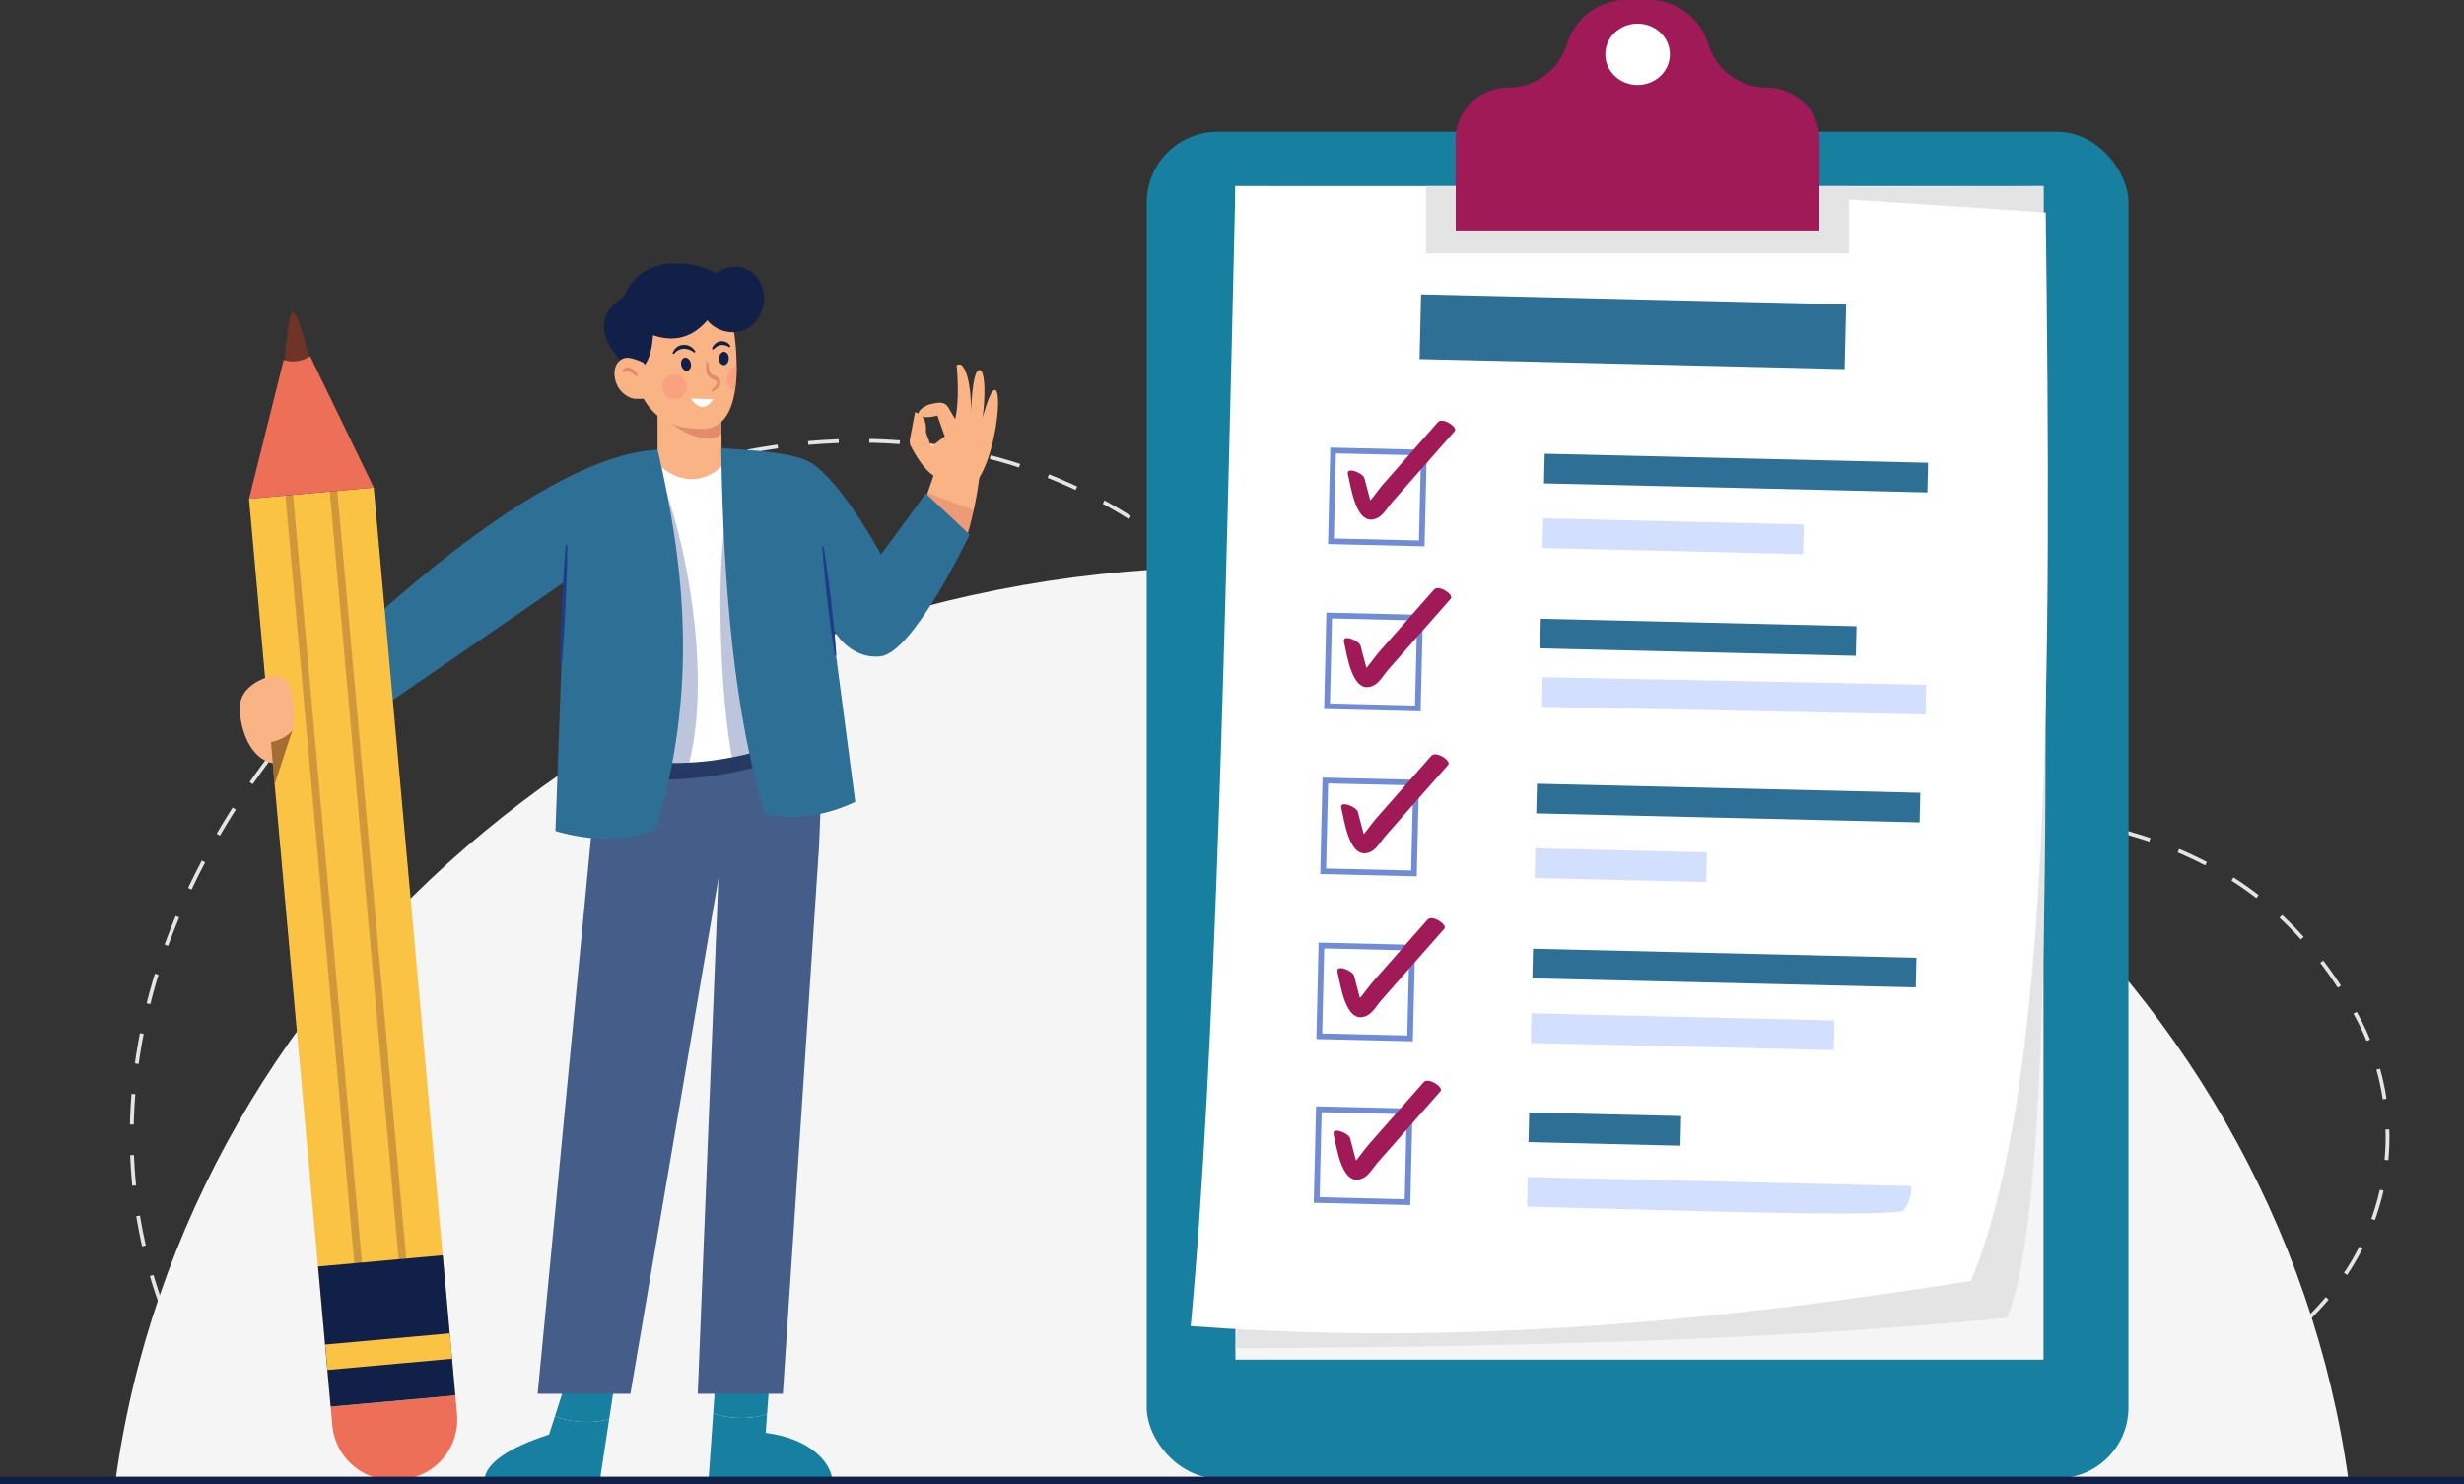 <svg id="Layer_1" data-name="Layer 1" xmlns="http://www.w3.org/2000/svg" viewBox="0 0 2585.87 1558.07"><rect x="0" y="0" width="2585.87" height="1558.07" fill="#333333" stroke="none"/><defs><style>.cls-1,.cls-20,.cls-24{fill:none;}.cls-1{stroke:#e4e4e4;stroke-width:4px;stroke-dasharray:32.09 32.09;}.cls-1,.cls-20,.cls-24,.cls-8{stroke-miterlimit:10;}.cls-2{fill:#f6f5f5;}.cls-3{fill:#1780a1;}.cls-4{fill:#e4e4e4;}.cls-5,.cls-8{fill:#fff;}.cls-6{fill:#2e6f95;}.cls-7{fill:#d3dfff;}.cls-8{stroke:#708cd5;stroke-width:6px;}.cls-9{fill:#a01a58;}.cls-10{fill:#f9b384;}.cls-11,.cls-16{fill:#e28b6d;}.cls-12,.cls-14{fill:#102048;}.cls-13{fill:#455e89;}.cls-14,.cls-16,.cls-23{opacity:0.6;}.cls-15,.cls-21{fill:#1f3c88;}.cls-15,.cls-20{opacity:0.3;}.cls-17,.cls-23{fill:#6f3428;}.cls-18{fill:#ee6f57;}.cls-19{fill:#fbc343;}.cls-20{stroke:#6f3428;}.cls-20,.cls-24{stroke-width:8px;}.cls-22{fill:#fc8879;opacity:0.4;}.cls-24{stroke:#102048;}</style></defs><title>ChecklistEdited</title><path class="cls-1" d="M2745.57,1197.42c125.27,224.17-56,664-1205.64,358.33-576.41-153.26-1007,192-1095.7-49C237.57,945.42,1081.57,296.08,1550.9,749.42,1979.89,1163.79,2517.57,789.42,2745.57,1197.42Z" transform="translate(-273.99 -134.38)"/><path class="cls-2" d="M2739,1690.86H394.89c73.36-542,570.08-961.24,1172-961.24S2665.61,1148.86,2739,1690.86Z" transform="translate(-273.99 -134.38)"/><rect class="cls-3" x="1203.42" y="138.36" width="1030.33" height="1413.36" rx="74.32"/><rect class="cls-2" x="1296.54" y="195.32" width="848.04" height="1231.88"/><path class="cls-4" d="M2418.56,329.7c.27,480.37,15.78,1059.72-38.18,1188-237.67,23.16-516,30.59-809.87,32L1682.24,333.42Z" transform="translate(-273.99 -134.38)"/><path class="cls-5" d="M2342.4,1478.87c-370.45,59.29-618,62.41-818.83,47.5,26-277,36.45-737.17,46.94-1196.61l446.39,1,404,26.67C2426.79,834.27,2427.43,1274.74,2342.4,1478.87Z" transform="translate(-273.99 -134.38)"/><rect class="cls-6" x="1764.52" y="448.55" width="446.24" height="67.97" transform="translate(-262.09 -181.01) rotate(1.35)"/><rect class="cls-6" x="1894.69" y="615.35" width="402.51" height="31.11" transform="translate(-258.57 -183.52) rotate(1.35)"/><rect class="cls-7" x="1893.11" y="681.65" width="273.59" height="31.11" transform="translate(-257.02 -181.95) rotate(1.35)"/><rect class="cls-8" x="1671.92" y="608.33" width="95.29" height="95.29" transform="translate(-258.08 -174.66) rotate(1.35)"/><path class="cls-9" d="M1688.58,632.29c2.94,11.26,8.37,58.43,32,45.24,5.45-3,10.06-11.08,14.13-15.71l22-25L1800.62,587c3.75-4.26-12.82-15-17.54-9.6L1744,621.73l-19.53,22.17c-4.52,5.13-15,21.68-21.67,23.15l10.94,3.53c2.57,2.11-2.21-12.87-2.32-13.28q-2.73-10.42-5.45-20.87c-1.5-5.74-19.64-12.65-17.41-4.14Z" transform="translate(-273.99 -134.38)"/><rect class="cls-6" x="1890.62" y="787.71" width="331.46" height="31.11" transform="translate(-254.52 -182.54) rotate(1.35)"/><rect class="cls-7" x="1889.01" y="856.36" width="402.51" height="31.11" transform="matrix(1, 0.02, -0.02, 1, -252.9, -183.32)"/><rect class="cls-8" x="1667.84" y="781.53" width="95.29" height="95.29" transform="translate(-254.01 -174.51) rotate(1.35)"/><path class="cls-9" d="M1684.44,808.17c2.94,11.26,8.37,58.43,32,45.24,5.45-3,10.06-11.09,14.13-15.71l22-25,43.94-49.89c3.75-4.26-12.82-15-17.53-9.6q-19.54,22.17-39.07,44.35l-19.53,22.17c-4.52,5.13-15,21.68-21.67,23.14l10.94,3.54c2.57,2.11-2.21-12.87-2.32-13.28l-5.45-20.87c-1.5-5.75-19.64-12.66-17.41-4.14Z" transform="translate(-273.99 -134.38)"/><rect class="cls-6" x="1886.53" y="961.73" width="402.51" height="31.11" transform="translate(-250.42 -183.23) rotate(1.35)"/><rect class="cls-7" x="1884.97" y="1026.93" width="180.01" height="31.11" transform="translate(-248.92 -180.56) rotate(1.35)"/><rect class="cls-8" x="1663.76" y="954.72" width="95.29" height="95.29" transform="translate(-249.93 -174.37) rotate(1.35)"/><path class="cls-9" d="M1681.65,982.59c2.94,11.26,8.38,58.43,32,45.24,5.44-3,10.06-11.08,14.13-15.71l22-25,44-49.89c3.75-4.26-12.83-14.95-17.54-9.6L1737.1,972l-19.53,22.17c-4.52,5.13-15,21.68-21.67,23.15l10.93,3.53c2.58,2.11-2.21-12.87-2.31-13.28q-2.73-10.43-5.45-20.87c-1.5-5.74-19.64-12.65-17.42-4.14Z" transform="translate(-273.99 -134.38)"/><rect class="cls-6" x="1882.46" y="1134.93" width="402.51" height="31.11" transform="translate(-246.34 -183.09) rotate(1.35)"/><rect class="cls-7" x="1880.87" y="1201.75" width="317.97" height="31.11" transform="translate(-244.78 -182.04) rotate(1.35)"/><rect class="cls-8" x="1659.69" y="1127.91" width="95.29" height="95.29" transform="translate(-245.86 -174.22) rotate(1.35)"/><path class="cls-9" d="M1677.6,1154.65c3,11.26,8.38,58.42,32,45.23,5.44-3,10.06-11.08,14.13-15.7l22-25,44-49.89c3.75-4.27-12.82-15-17.54-9.61l-39.06,44.35-19.53,22.18c-4.52,5.13-15,21.67-21.67,23.14l10.93,3.53c2.58,2.12-2.21-12.87-2.31-13.27q-2.73-10.44-5.45-20.87c-1.5-5.75-19.64-12.66-17.42-4.14Z" transform="translate(-273.99 -134.38)"/><rect class="cls-6" x="1878.45" y="1303.95" width="159.55" height="31.11" transform="translate(-242.4 -180.09) rotate(1.35)"/><path class="cls-7" d="M2279.64,1379.36l-402.4-9.47-.73,31.11c155.68,3.65,353.91,10.94,394.35,4.74C2277,1398.76,2280.32,1390.18,2279.64,1379.36Z" transform="translate(-273.99 -134.38)"/><rect class="cls-8" x="1656.98" y="1299.82" width="95.29" height="95.29" transform="translate(-241.81 -174.11) rotate(1.35)"/><path class="cls-9" d="M1673.59,1325.2c2.94,11.25,8.37,58.42,32,45.23,5.45-3,10.06-11.08,14.14-15.71l22-24.94,43.94-49.9c3.76-4.26-12.82-15-17.53-9.6L1729,1314.63l-19.53,22.18c-4.52,5.13-15,21.67-21.68,23.14l10.94,3.53c2.58,2.12-2.21-12.87-2.32-13.28q-2.71-10.42-5.45-20.86c-1.5-5.75-19.63-12.66-17.41-4.14Z" transform="translate(-273.99 -134.38)"/><path class="cls-9" d="M2183.57,281.3v95.08h-382V281.3a54.88,54.88,0,0,1,16.08-38.84,45.49,45.49,0,0,1,3.88-3.48,54.52,54.52,0,0,1,35-12.6,64.68,64.68,0,0,0,28.08-6.4,67.27,67.27,0,0,0,10.56-6.36,64.64,64.64,0,0,0,23.44-33.24,64.91,64.91,0,0,1,62.08-46h23.84a64.91,64.91,0,0,1,62.08,46A64.64,64.64,0,0,0,2090,213.62a67.27,67.27,0,0,0,10.56,6.36,64.68,64.68,0,0,0,28.08,6.4,55,55,0,0,1,54.92,54.92Z" transform="translate(-273.99 -134.38)"/><polygon class="cls-4" points="1940.58 195.32 1940.58 266 1496.58 266 1496.58 195.32 1527.58 195.32 1527.58 242 1909.58 242 1909.58 195.32 1940.58 195.32"/><ellipse class="cls-5" cx="1718.58" cy="56.99" rx="33.88" ry="32.2"/><path class="cls-10" d="M1260.49,636.51c-13.55-2.57-26.22-25.2-30.62-33.88a10.8,10.8,0,0,1-1-6.89l5.39-28.58s12.44,2.11,11.48,18.68a12.08,12.08,0,0,0,.87,5l4.76,12.47,14.08-10.91-7.72-21.8s-10.33,2.84-15.67,1.14c-11-3.5,3.41-12,8-12.95s14.54-4.54,19.08,3.18,7.27,12.26,7.27,12.26,5-17.26,1.59-55.87c-.16-1.74,4.2-1.7,5.42-.46,3.66,3.73,9.48,15.06,9.79,49.52,0,0,.61-40.16,7.5-44.29,5.68-3.41,8.55,16.25,4.55,49.58,0,0,7.41-28.86,12.71-28.91,9-.09.12,77.08-22.38,100.08Z" transform="translate(-273.99 -134.38)"/><path class="cls-10" d="M1303,624.7q-.6,5.76-1.32,11.16v0a324.27,324.27,0,0,1-5.92,34c-.12.48-.2.92-.32,1.36-6.84,28-8.08,41.76-31.44,38.08l-24-27.36-.24-.28-1.76-2,4.88-14.4.64-1.88,3.6-10.48.44-1.36,6.16-18,2.48-7.32Z" transform="translate(-273.99 -134.38)"/><path class="cls-3" d="M856.35,1621l-6.11,19.12c-42,13.79-66.44,29.58-68,48H903.57l9.73-64C888.72,1630.05,869,1625.87,856.35,1621Z" transform="translate(-273.99 -134.38)"/><path class="cls-3" d="M871.57,1573.42,856.35,1621c12.68,4.91,32.37,9.09,56.95,3.09l6.27-41.3Z" transform="translate(-273.99 -134.38)"/><path class="cls-3" d="M1079,1618.84l3.56-48.42-57,3-3.12,44.64C1046.59,1625.75,1066.53,1622.74,1079,1618.84Z" transform="translate(-273.99 -134.38)"/><path class="cls-3" d="M1147.57,1688.08c-1.57-18.42-23-43.66-70-49.66l1.44-19.58c-12.48,3.9-32.42,6.91-56.56-.78l-4.88,70Z" transform="translate(-273.99 -134.38)"/><polygon class="cls-10" points="758.82 514.56 690.06 515.04 690.06 411.04 756.74 411.04 756.78 417.4 757.1 450.36 757.58 503.28 758.82 514.56"/><path class="cls-11" d="M1031.09,589.74c-12.36,13-44.6-1.68-58.2-16l57.88-17Z" transform="translate(-273.99 -134.38)"/><path class="cls-10" d="M1047.05,521.42a148.73,148.73,0,0,1-1.8,23.4c-3.36,21-12.24,39.08-32.72,39.64-48.4,1.4-62.2-26.28-71.32-48.92s5.68-77.2,5.68-77.2l62.64-6.2,34.4,28.2A256.64,256.64,0,0,1,1047.05,521.42Z" transform="translate(-273.99 -134.38)"/><path class="cls-12" d="M943.16,522.57s13.81-.63,16.17-36.28c24.69,8.27,42.73.73,57-15.71,12.2,16.11,46.34,21.16,57.88-11.83,8.33-23.83-14.67-59.33-48.17-37.83-32.83-16.59-82.63-15.45-97,25.24,0,0-49.82,23,2.93,73.54C933.1,520.71,943.16,522.57,943.16,522.57Z" transform="translate(-273.99 -134.38)"/><polygon class="cls-13" points="859.58 888.34 821.58 1463.04 732.25 1463.04 754.58 905.37 768.25 899.04 859.58 888.34"/><polygon class="cls-13" points="626.91 809.71 564.25 1463.04 661.58 1463.04 754.25 920.37 859.58 888.37 864.25 772.37 629.58 767.04 626.91 809.71"/><path class="cls-14" d="M914.87,945.51c53.17,19.09,177.9-2.73,203.8-29.31l-18.4-36.8L895.11,906.66Z" transform="translate(-273.99 -134.38)"/><path class="cls-5" d="M1113.89,907.34c-1.72.72-3.48,1.48-5.28,2.16A361.08,361.08,0,0,1,1042,929.34a305.83,305.83,0,0,1-44.68,5.48,258.17,258.17,0,0,1-70.16-5.68l29.8-277.84,3.64-33.88s39,48,82-5Z" transform="translate(-273.99 -134.38)"/><path class="cls-15" d="M997.29,934.82a258.17,258.17,0,0,1-70.16-5.68l29.8-277.84,10.64-15.38C993.85,699.84,1020.77,841.38,997.29,934.82Z" transform="translate(-273.99 -134.38)"/><path class="cls-6" d="M964.07,606.42c29.63,125.8,41.82,255.25-1.84,399-32.37,12.31-67.61,12.17-105.33,1.33l9.34-261.33-219.67,151-13.33-82.34C717.68,733.34,863.67,611.37,964.07,606.42Z" transform="translate(-273.99 -134.38)"/><path class="cls-15" d="M1108.61,909.5A361.08,361.08,0,0,1,1042,929.34c-13.24-75.92-16.16-200.64-5.4-256.92Z" transform="translate(-273.99 -134.38)"/><path class="cls-16" d="M1295.73,669.94c-.12.48-.2.92-.32,1.36-6.84,28-8.08,41.76-31.44,38.08l-24-27.36-.24-.28,3.12-16.4.64-1.88,3.6-10.48.44-1.36Z" transform="translate(-273.99 -134.38)"/><path class="cls-6" d="M1291.57,695.42s-59,125-94,128c-33.93,2.91-50-30-50-30l24,182.68c-28.2,13.2-59,19.64-94.68,13.32-31.72-103-43.71-236.18-46.07-384.5,25.68,1.6,76.54,3.79,94.75,15.5,32.67,21,73,96,73,96l47-64Z" transform="translate(-273.99 -134.38)"/><path class="cls-17" d="M572.31,519.29s3.57-59.8,9.66-57,18.29,54.81,18.29,54.81l-13,21.06Z" transform="translate(-273.99 -134.38)"/><path class="cls-18" d="M751.87,1599.09l1.76,19.68a63.14,63.14,0,0,1-57.25,68.55l-5.06.46a63.17,63.17,0,0,1-68.56-57.26L621,1610.84Z" transform="translate(-273.99 -134.38)"/><rect class="cls-19" x="577.92" y="650.08" width="131.4" height="956.8" transform="translate(-372.39 -72.26) rotate(-5.13)"/><rect class="cls-20" x="613.27" y="631.21" width="46.67" height="838.67" transform="translate(-365.44 -73.2) rotate(-5.13)"/><polygon class="cls-12" points="477.86 1464.72 347.02 1476.48 343.58 1438.08 341.18 1411.4 333.78 1329.4 464.66 1317.64 472.02 1399.64 474.42 1426.32 477.86 1464.72"/><rect class="cls-19" x="616.1" y="1539.84" width="131.37" height="26.79" transform="translate(-410.3 -67.11) rotate(-5.14)"/><path class="cls-18" d="M535.36,657.88l36.35-145.69s12.55,5.57,27.77-3.83l66.76,137.77Z" transform="translate(-273.99 -134.38)"/><path class="cls-10" d="M950.4,516.54c-.59-2.15-10.35-5.1-12.5-5.7-3.33-.92-7-1.37-10.2.1-11.82,5.33-10.24,22.25-4.12,31.14A26.66,26.66,0,0,0,938,552.68c2.14.61,22.46.85,21.57-2.41C959.59,550.25,950.42,516.61,950.4,516.54Z" transform="translate(-273.99 -134.38)"/><path class="cls-10" d="M578.57,856.42a17.79,17.79,0,0,0-22.73-11.74C541,849.82,528,858.54,526,873.37c-1.83,13.51,4.92,56.67,35.11,62.22l-2.47-22.18s18.48-4.31,22.18-12.32C583.38,895.49,583.56,872.07,578.57,856.42Z" transform="translate(-273.99 -134.38)"/><path class="cls-21" d="M1138.34,708c1.59,9.45,2.94,18.92,4.24,28.4s2.41,19,3.62,28.46l3.1,28.53c.91,9.53,1.79,19,2.38,28.61l-1.55.19c-1.64-9.44-3-18.92-4.3-28.39l-3.56-28.48c-1-9.51-2.17-19-3-28.53s-1.79-19-2.43-28.6Z" transform="translate(-273.99 -134.38)"/><path class="cls-21" d="M869.35,706.45c0,10.61-.28,21.21-.59,31.8s-.82,21.17-1.21,31.76l-1.74,31.74c-.7,10.57-1.43,21.15-2.46,31.7l-1.56-.07c0-10.61.24-21.2.53-31.79l1.27-31.77c.61-10.57,1.06-21.16,1.79-31.73s1.43-21.15,2.41-31.71Z" transform="translate(-273.99 -134.38)"/><path class="cls-12" d="M998.94,515.55c.85,3.77-.7,7.33-3.47,8s-5.68-1.94-6.53-5.71.71-7.33,3.47-7.95S998.1,511.77,998.94,515.55Z" transform="translate(-273.99 -134.38)"/><path class="cls-12" d="M1038.81,510.88c-.16,3.87-2.58,6.9-5.41,6.78s-5-3.35-4.83-7.21,2.59-6.9,5.42-6.78S1039,507,1038.81,510.88Z" transform="translate(-273.99 -134.38)"/><path class="cls-11" d="M1016.58,514.05c1.37,3.31,1.16,6.87,2,9.58a7.53,7.53,0,0,0,1.94,3.33,12.65,12.65,0,0,0,3.75,1.84,10.45,10.45,0,0,1,4.74,3.57,6.22,6.22,0,0,1,.49,6.55,12.48,12.48,0,0,1-3.91,4c-1.37.93-2.69,1.91-4.12,2.78l-1-1.18c1-1.3,2.21-2.47,3.31-3.71a11.63,11.63,0,0,0,2.58-3.36c.85-1.85-1-3.88-3.59-4.92-1.35-.62-3.3-1.16-4.88-2.77a9.79,9.79,0,0,1-2.56-5.29c-.66-3.71.09-6.88-.27-10Z" transform="translate(-273.99 -134.38)"/><path class="cls-12" d="M979.86,505.42a11.71,11.71,0,0,1,4.08-6.24,12.51,12.51,0,0,1,7.25-2.71,13.42,13.42,0,0,1,12.62,7.09l-1.23,1a17.16,17.16,0,0,0-11.19-4.08,13.06,13.06,0,0,0-10.11,5.63Z" transform="translate(-273.99 -134.38)"/><path class="cls-12" d="M1021.14,500.52a12.2,12.2,0,0,1,3.14-5,10.43,10.43,0,0,1,5.68-2.81c4.3-.71,8.92,1.47,10.61,5.29l-1.25.94a12.72,12.72,0,0,0-8.77-2.3,11.4,11.4,0,0,0-4.18,1.53,27.34,27.34,0,0,0-3.88,3.2Z" transform="translate(-273.99 -134.38)"/><path class="cls-5" d="M999,552.79c7,10.93,16.29,12.12,23.47.62Z" transform="translate(-273.99 -134.38)"/><path class="cls-22" d="M1047.24,518.75a186,186,0,0,1-2,26.07,12,12,0,0,1-8.36-11.48C1036.89,527.3,1041.52,519.67,1047.24,518.75Z" transform="translate(-273.99 -134.38)"/><circle class="cls-22" cx="707.98" cy="406.11" r="12.9"/><path class="cls-11" d="M942,529.39a65.4,65.4,0,0,0-7.22-4.75,6.25,6.25,0,0,0-3.18-.82,7.15,7.15,0,0,0-3.33,1.52l-1.31-.85a6.22,6.22,0,0,1,3.8-4.08,7.4,7.4,0,0,1,5.79.66,15,15,0,0,1,6.69,7.37Z" transform="translate(-273.99 -134.38)"/><path class="cls-23" d="M580.8,901.09,562.23,957.5l-3.83-44.08C569.94,910.91,576.24,906.29,580.8,901.09Z" transform="translate(-273.99 -134.38)"/><line class="cls-24" y1="1554.07" x2="2585.87" y2="1554.07"/></svg>